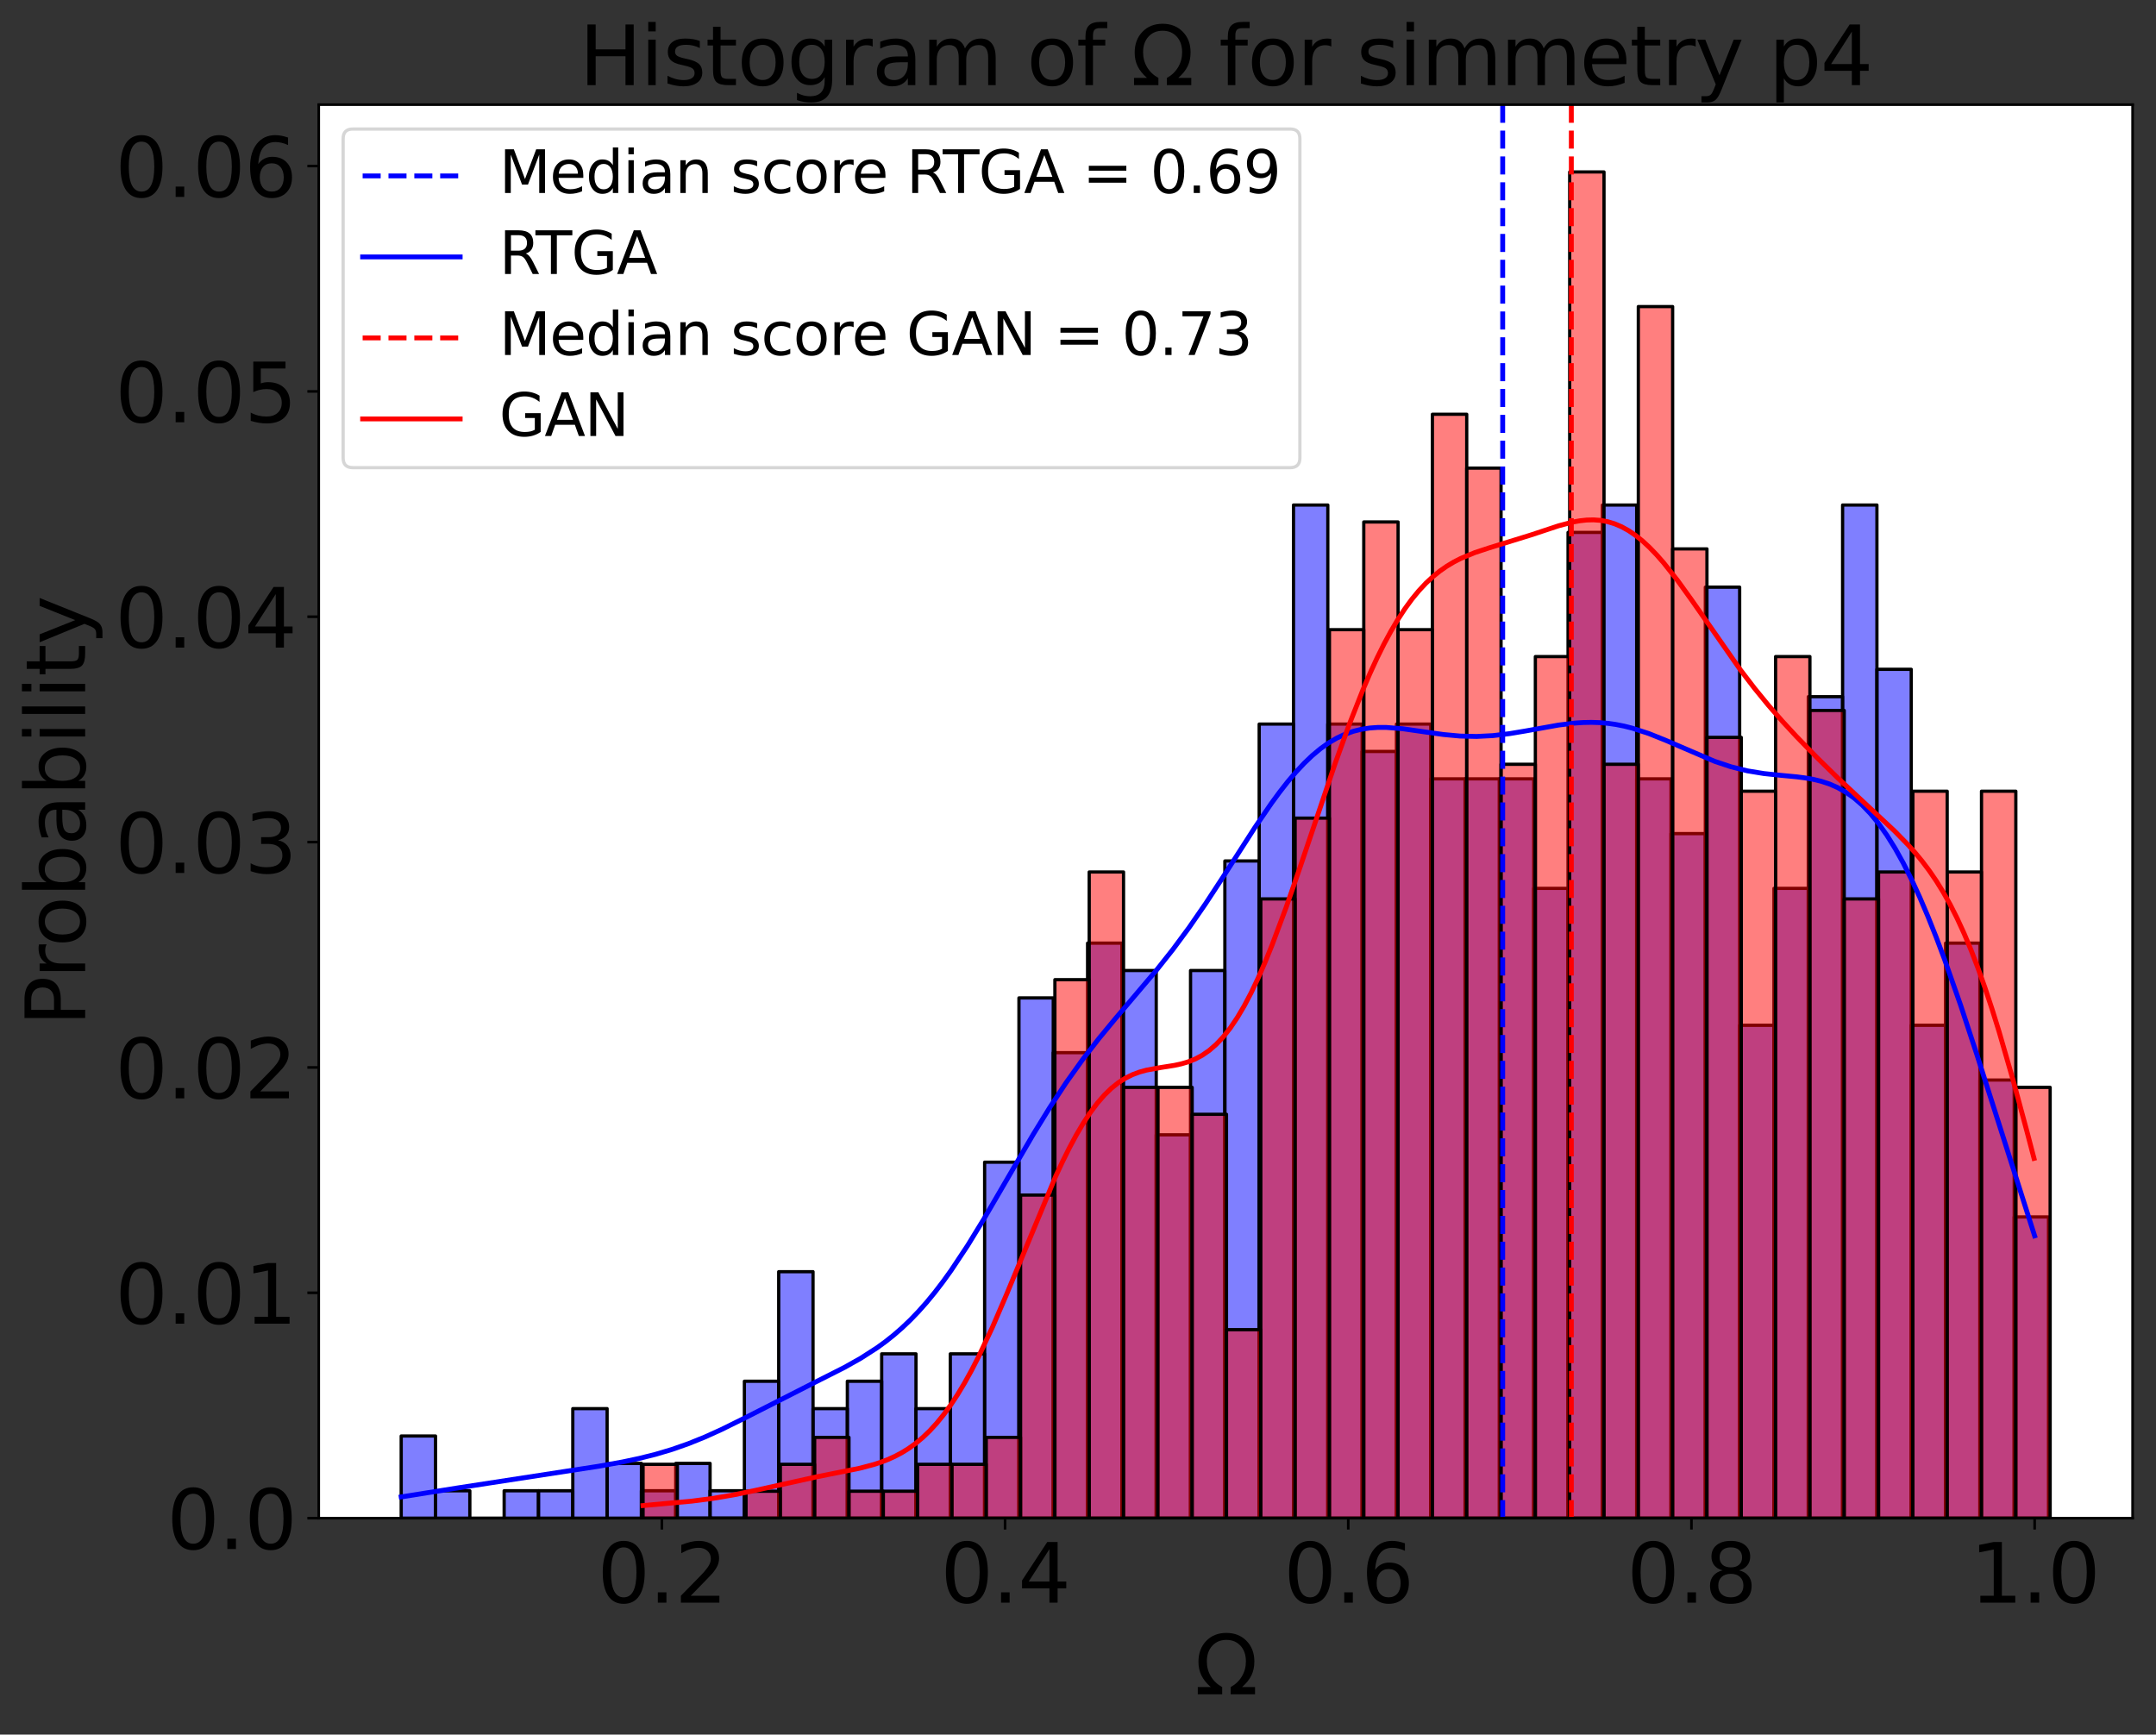 <?xml version="1.0" encoding="utf-8" standalone="no"?>
<!DOCTYPE svg PUBLIC "-//W3C//DTD SVG 1.1//EN"
  "http://www.w3.org/Graphics/SVG/1.1/DTD/svg11.dtd">
<svg height="533.667pt" version="1.1" viewBox="0 0 663.259 533.667" width="663.259pt" xmlns="http://www.w3.org/2000/svg" xmlns:xlink="http://www.w3.org/1999/xlink">
 <rect x="0" y="0" width="663.259" height="533.667" fill="#333333" stroke="none"/>
 <defs>
  <style type="text/css">*{stroke-linecap:butt;stroke-linejoin:round;}</style>
 </defs>
 <g id="figure_1">
  <g id="axes_1">
   <g id="patch_1">
    <path d="M 98.059 467.076 
L 656.059 467.076 
L 656.059 32.196 
L 98.059 32.196 
z
" style="fill:#ffffff;"/>
   </g>
   <g id="patch_2">
    <path clip-path="url(#peb2c6fac1b)" d="M 123.423 467.076 
L 133.981 467.076 
L 133.981 441.803 
L 123.423 441.803 
z
" style="fill:#0000ff;fill-opacity:0.5;stroke:#000000;stroke-linejoin:miter;"/>
   </g>
   <g id="patch_3">
    <path clip-path="url(#peb2c6fac1b)" d="M 133.981 467.076 
L 144.539 467.076 
L 144.539 458.652 
L 133.981 458.652 
z
" style="fill:#0000ff;fill-opacity:0.5;stroke:#000000;stroke-linejoin:miter;"/>
   </g>
   <g id="patch_4">
    <path clip-path="url(#peb2c6fac1b)" d="M 144.539 467.076 
L 155.096 467.076 
L 155.096 467.076 
L 144.539 467.076 
z
" style="fill:#0000ff;fill-opacity:0.5;stroke:#000000;stroke-linejoin:miter;"/>
   </g>
   <g id="patch_5">
    <path clip-path="url(#peb2c6fac1b)" d="M 155.096 467.076 
L 165.654 467.076 
L 165.654 458.652 
L 155.096 458.652 
z
" style="fill:#0000ff;fill-opacity:0.5;stroke:#000000;stroke-linejoin:miter;"/>
   </g>
   <g id="patch_6">
    <path clip-path="url(#peb2c6fac1b)" d="M 165.654 467.076 
L 176.212 467.076 
L 176.212 458.652 
L 165.654 458.652 
z
" style="fill:#0000ff;fill-opacity:0.5;stroke:#000000;stroke-linejoin:miter;"/>
   </g>
   <g id="patch_7">
    <path clip-path="url(#peb2c6fac1b)" d="M 176.212 467.076 
L 186.77 467.076 
L 186.77 433.379 
L 176.212 433.379 
z
" style="fill:#0000ff;fill-opacity:0.5;stroke:#000000;stroke-linejoin:miter;"/>
   </g>
   <g id="patch_8">
    <path clip-path="url(#peb2c6fac1b)" d="M 186.77 467.076 
L 197.327 467.076 
L 197.327 450.227 
L 186.77 450.227 
z
" style="fill:#0000ff;fill-opacity:0.5;stroke:#000000;stroke-linejoin:miter;"/>
   </g>
   <g id="patch_9">
    <path clip-path="url(#peb2c6fac1b)" d="M 197.327 467.076 
L 207.885 467.076 
L 207.885 458.652 
L 197.327 458.652 
z
" style="fill:#0000ff;fill-opacity:0.5;stroke:#000000;stroke-linejoin:miter;"/>
   </g>
   <g id="patch_10">
    <path clip-path="url(#peb2c6fac1b)" d="M 207.885 467.076 
L 218.443 467.076 
L 218.443 450.227 
L 207.885 450.227 
z
" style="fill:#0000ff;fill-opacity:0.5;stroke:#000000;stroke-linejoin:miter;"/>
   </g>
   <g id="patch_11">
    <path clip-path="url(#peb2c6fac1b)" d="M 218.443 467.076 
L 229.001 467.076 
L 229.001 458.652 
L 218.443 458.652 
z
" style="fill:#0000ff;fill-opacity:0.5;stroke:#000000;stroke-linejoin:miter;"/>
   </g>
   <g id="patch_12">
    <path clip-path="url(#peb2c6fac1b)" d="M 229.001 467.076 
L 239.558 467.076 
L 239.558 424.954 
L 229.001 424.954 
z
" style="fill:#0000ff;fill-opacity:0.5;stroke:#000000;stroke-linejoin:miter;"/>
   </g>
   <g id="patch_13">
    <path clip-path="url(#peb2c6fac1b)" d="M 239.558 467.076 
L 250.116 467.076 
L 250.116 391.257 
L 239.558 391.257 
z
" style="fill:#0000ff;fill-opacity:0.5;stroke:#000000;stroke-linejoin:miter;"/>
   </g>
   <g id="patch_14">
    <path clip-path="url(#peb2c6fac1b)" d="M 250.116 467.076 
L 260.674 467.076 
L 260.674 433.379 
L 250.116 433.379 
z
" style="fill:#0000ff;fill-opacity:0.5;stroke:#000000;stroke-linejoin:miter;"/>
   </g>
   <g id="patch_15">
    <path clip-path="url(#peb2c6fac1b)" d="M 260.674 467.076 
L 271.232 467.076 
L 271.232 424.954 
L 260.674 424.954 
z
" style="fill:#0000ff;fill-opacity:0.5;stroke:#000000;stroke-linejoin:miter;"/>
   </g>
   <g id="patch_16">
    <path clip-path="url(#peb2c6fac1b)" d="M 271.232 467.076 
L 281.789 467.076 
L 281.789 416.53 
L 271.232 416.53 
z
" style="fill:#0000ff;fill-opacity:0.5;stroke:#000000;stroke-linejoin:miter;"/>
   </g>
   <g id="patch_17">
    <path clip-path="url(#peb2c6fac1b)" d="M 281.789 467.076 
L 292.347 467.076 
L 292.347 433.379 
L 281.789 433.379 
z
" style="fill:#0000ff;fill-opacity:0.5;stroke:#000000;stroke-linejoin:miter;"/>
   </g>
   <g id="patch_18">
    <path clip-path="url(#peb2c6fac1b)" d="M 292.347 467.076 
L 302.905 467.076 
L 302.905 416.53 
L 292.347 416.53 
z
" style="fill:#0000ff;fill-opacity:0.5;stroke:#000000;stroke-linejoin:miter;"/>
   </g>
   <g id="patch_19">
    <path clip-path="url(#peb2c6fac1b)" d="M 302.905 467.076 
L 313.463 467.076 
L 313.463 357.56 
L 302.905 357.56 
z
" style="fill:#0000ff;fill-opacity:0.5;stroke:#000000;stroke-linejoin:miter;"/>
   </g>
   <g id="patch_20">
    <path clip-path="url(#peb2c6fac1b)" d="M 313.463 467.076 
L 324.02 467.076 
L 324.02 307.014 
L 313.463 307.014 
z
" style="fill:#0000ff;fill-opacity:0.5;stroke:#000000;stroke-linejoin:miter;"/>
   </g>
   <g id="patch_21">
    <path clip-path="url(#peb2c6fac1b)" d="M 324.02 467.076 
L 334.578 467.076 
L 334.578 323.862 
L 324.02 323.862 
z
" style="fill:#0000ff;fill-opacity:0.5;stroke:#000000;stroke-linejoin:miter;"/>
   </g>
   <g id="patch_22">
    <path clip-path="url(#peb2c6fac1b)" d="M 334.578 467.076 
L 345.136 467.076 
L 345.136 290.165 
L 334.578 290.165 
z
" style="fill:#0000ff;fill-opacity:0.5;stroke:#000000;stroke-linejoin:miter;"/>
   </g>
   <g id="patch_23">
    <path clip-path="url(#peb2c6fac1b)" d="M 345.136 467.076 
L 355.694 467.076 
L 355.694 298.589 
L 345.136 298.589 
z
" style="fill:#0000ff;fill-opacity:0.5;stroke:#000000;stroke-linejoin:miter;"/>
   </g>
   <g id="patch_24">
    <path clip-path="url(#peb2c6fac1b)" d="M 355.694 467.076 
L 366.251 467.076 
L 366.251 349.135 
L 355.694 349.135 
z
" style="fill:#0000ff;fill-opacity:0.5;stroke:#000000;stroke-linejoin:miter;"/>
   </g>
   <g id="patch_25">
    <path clip-path="url(#peb2c6fac1b)" d="M 366.251 467.076 
L 376.809 467.076 
L 376.809 298.589 
L 366.251 298.589 
z
" style="fill:#0000ff;fill-opacity:0.5;stroke:#000000;stroke-linejoin:miter;"/>
   </g>
   <g id="patch_26">
    <path clip-path="url(#peb2c6fac1b)" d="M 376.809 467.076 
L 387.367 467.076 
L 387.367 264.892 
L 376.809 264.892 
z
" style="fill:#0000ff;fill-opacity:0.5;stroke:#000000;stroke-linejoin:miter;"/>
   </g>
   <g id="patch_27">
    <path clip-path="url(#peb2c6fac1b)" d="M 387.367 467.076 
L 397.925 467.076 
L 397.925 222.77 
L 387.367 222.77 
z
" style="fill:#0000ff;fill-opacity:0.5;stroke:#000000;stroke-linejoin:miter;"/>
   </g>
   <g id="patch_28">
    <path clip-path="url(#peb2c6fac1b)" d="M 397.925 467.076 
L 408.483 467.076 
L 408.483 155.376 
L 397.925 155.376 
z
" style="fill:#0000ff;fill-opacity:0.5;stroke:#000000;stroke-linejoin:miter;"/>
   </g>
   <g id="patch_29">
    <path clip-path="url(#peb2c6fac1b)" d="M 408.483 467.076 
L 419.04 467.076 
L 419.04 222.77 
L 408.483 222.77 
z
" style="fill:#0000ff;fill-opacity:0.5;stroke:#000000;stroke-linejoin:miter;"/>
   </g>
   <g id="patch_30">
    <path clip-path="url(#peb2c6fac1b)" d="M 419.04 467.076 
L 429.598 467.076 
L 429.598 231.195 
L 419.04 231.195 
z
" style="fill:#0000ff;fill-opacity:0.5;stroke:#000000;stroke-linejoin:miter;"/>
   </g>
   <g id="patch_31">
    <path clip-path="url(#peb2c6fac1b)" d="M 429.598 467.076 
L 440.156 467.076 
L 440.156 222.77 
L 429.598 222.77 
z
" style="fill:#0000ff;fill-opacity:0.5;stroke:#000000;stroke-linejoin:miter;"/>
   </g>
   <g id="patch_32">
    <path clip-path="url(#peb2c6fac1b)" d="M 440.156 467.076 
L 450.714 467.076 
L 450.714 239.619 
L 440.156 239.619 
z
" style="fill:#0000ff;fill-opacity:0.5;stroke:#000000;stroke-linejoin:miter;"/>
   </g>
   <g id="patch_33">
    <path clip-path="url(#peb2c6fac1b)" d="M 450.714 467.076 
L 461.271 467.076 
L 461.271 239.619 
L 450.714 239.619 
z
" style="fill:#0000ff;fill-opacity:0.5;stroke:#000000;stroke-linejoin:miter;"/>
   </g>
   <g id="patch_34">
    <path clip-path="url(#peb2c6fac1b)" d="M 461.271 467.076 
L 471.829 467.076 
L 471.829 239.619 
L 461.271 239.619 
z
" style="fill:#0000ff;fill-opacity:0.5;stroke:#000000;stroke-linejoin:miter;"/>
   </g>
   <g id="patch_35">
    <path clip-path="url(#peb2c6fac1b)" d="M 471.829 467.076 
L 482.387 467.076 
L 482.387 273.316 
L 471.829 273.316 
z
" style="fill:#0000ff;fill-opacity:0.5;stroke:#000000;stroke-linejoin:miter;"/>
   </g>
   <g id="patch_36">
    <path clip-path="url(#peb2c6fac1b)" d="M 482.387 467.076 
L 492.945 467.076 
L 492.945 163.8 
L 482.387 163.8 
z
" style="fill:#0000ff;fill-opacity:0.5;stroke:#000000;stroke-linejoin:miter;"/>
   </g>
   <g id="patch_37">
    <path clip-path="url(#peb2c6fac1b)" d="M 492.945 467.076 
L 503.502 467.076 
L 503.502 155.376 
L 492.945 155.376 
z
" style="fill:#0000ff;fill-opacity:0.5;stroke:#000000;stroke-linejoin:miter;"/>
   </g>
   <g id="patch_38">
    <path clip-path="url(#peb2c6fac1b)" d="M 503.502 467.076 
L 514.06 467.076 
L 514.06 239.619 
L 503.502 239.619 
z
" style="fill:#0000ff;fill-opacity:0.5;stroke:#000000;stroke-linejoin:miter;"/>
   </g>
   <g id="patch_39">
    <path clip-path="url(#peb2c6fac1b)" d="M 514.06 467.076 
L 524.618 467.076 
L 524.618 256.468 
L 514.06 256.468 
z
" style="fill:#0000ff;fill-opacity:0.5;stroke:#000000;stroke-linejoin:miter;"/>
   </g>
   <g id="patch_40">
    <path clip-path="url(#peb2c6fac1b)" d="M 524.618 467.076 
L 535.176 467.076 
L 535.176 180.649 
L 524.618 180.649 
z
" style="fill:#0000ff;fill-opacity:0.5;stroke:#000000;stroke-linejoin:miter;"/>
   </g>
   <g id="patch_41">
    <path clip-path="url(#peb2c6fac1b)" d="M 535.176 467.076 
L 545.733 467.076 
L 545.733 315.438 
L 535.176 315.438 
z
" style="fill:#0000ff;fill-opacity:0.5;stroke:#000000;stroke-linejoin:miter;"/>
   </g>
   <g id="patch_42">
    <path clip-path="url(#peb2c6fac1b)" d="M 545.733 467.076 
L 556.291 467.076 
L 556.291 273.316 
L 545.733 273.316 
z
" style="fill:#0000ff;fill-opacity:0.5;stroke:#000000;stroke-linejoin:miter;"/>
   </g>
   <g id="patch_43">
    <path clip-path="url(#peb2c6fac1b)" d="M 556.291 467.076 
L 566.849 467.076 
L 566.849 214.346 
L 556.291 214.346 
z
" style="fill:#0000ff;fill-opacity:0.5;stroke:#000000;stroke-linejoin:miter;"/>
   </g>
   <g id="patch_44">
    <path clip-path="url(#peb2c6fac1b)" d="M 566.849 467.076 
L 577.407 467.076 
L 577.407 155.376 
L 566.849 155.376 
z
" style="fill:#0000ff;fill-opacity:0.5;stroke:#000000;stroke-linejoin:miter;"/>
   </g>
   <g id="patch_45">
    <path clip-path="url(#peb2c6fac1b)" d="M 577.407 467.076 
L 587.964 467.076 
L 587.964 205.922 
L 577.407 205.922 
z
" style="fill:#0000ff;fill-opacity:0.5;stroke:#000000;stroke-linejoin:miter;"/>
   </g>
   <g id="patch_46">
    <path clip-path="url(#peb2c6fac1b)" d="M 587.964 467.076 
L 598.522 467.076 
L 598.522 315.438 
L 587.964 315.438 
z
" style="fill:#0000ff;fill-opacity:0.5;stroke:#000000;stroke-linejoin:miter;"/>
   </g>
   <g id="patch_47">
    <path clip-path="url(#peb2c6fac1b)" d="M 598.522 467.076 
L 609.08 467.076 
L 609.08 290.165 
L 598.522 290.165 
z
" style="fill:#0000ff;fill-opacity:0.5;stroke:#000000;stroke-linejoin:miter;"/>
   </g>
   <g id="patch_48">
    <path clip-path="url(#peb2c6fac1b)" d="M 609.08 467.076 
L 619.638 467.076 
L 619.638 332.287 
L 609.08 332.287 
z
" style="fill:#0000ff;fill-opacity:0.5;stroke:#000000;stroke-linejoin:miter;"/>
   </g>
   <g id="patch_49">
    <path clip-path="url(#peb2c6fac1b)" d="M 619.638 467.076 
L 630.196 467.076 
L 630.196 374.408 
L 619.638 374.408 
z
" style="fill:#0000ff;fill-opacity:0.5;stroke:#000000;stroke-linejoin:miter;"/>
   </g>
   <g id="patch_50">
    <path clip-path="url(#peb2c6fac1b)" d="M 197.828 467.076 
L 208.385 467.076 
L 208.385 450.509 
L 197.828 450.509 
z
" style="fill:#ff0000;fill-opacity:0.5;stroke:#000000;stroke-linejoin:miter;"/>
   </g>
   <g id="patch_51">
    <path clip-path="url(#peb2c6fac1b)" d="M 208.385 467.076 
L 218.943 467.076 
L 218.943 467.076 
L 208.385 467.076 
z
" style="fill:#ff0000;fill-opacity:0.5;stroke:#000000;stroke-linejoin:miter;"/>
   </g>
   <g id="patch_52">
    <path clip-path="url(#peb2c6fac1b)" d="M 218.943 467.076 
L 229.501 467.076 
L 229.501 467.076 
L 218.943 467.076 
z
" style="fill:#ff0000;fill-opacity:0.5;stroke:#000000;stroke-linejoin:miter;"/>
   </g>
   <g id="patch_53">
    <path clip-path="url(#peb2c6fac1b)" d="M 229.501 467.076 
L 240.059 467.076 
L 240.059 458.793 
L 229.501 458.793 
z
" style="fill:#ff0000;fill-opacity:0.5;stroke:#000000;stroke-linejoin:miter;"/>
   </g>
   <g id="patch_54">
    <path clip-path="url(#peb2c6fac1b)" d="M 240.059 467.076 
L 250.616 467.076 
L 250.616 450.509 
L 240.059 450.509 
z
" style="fill:#ff0000;fill-opacity:0.5;stroke:#000000;stroke-linejoin:miter;"/>
   </g>
   <g id="patch_55">
    <path clip-path="url(#peb2c6fac1b)" d="M 250.616 467.076 
L 261.174 467.076 
L 261.174 442.226 
L 250.616 442.226 
z
" style="fill:#ff0000;fill-opacity:0.5;stroke:#000000;stroke-linejoin:miter;"/>
   </g>
   <g id="patch_56">
    <path clip-path="url(#peb2c6fac1b)" d="M 261.174 467.076 
L 271.732 467.076 
L 271.732 458.793 
L 261.174 458.793 
z
" style="fill:#ff0000;fill-opacity:0.5;stroke:#000000;stroke-linejoin:miter;"/>
   </g>
   <g id="patch_57">
    <path clip-path="url(#peb2c6fac1b)" d="M 271.732 467.076 
L 282.29 467.076 
L 282.29 458.793 
L 271.732 458.793 
z
" style="fill:#ff0000;fill-opacity:0.5;stroke:#000000;stroke-linejoin:miter;"/>
   </g>
   <g id="patch_58">
    <path clip-path="url(#peb2c6fac1b)" d="M 282.29 467.076 
L 292.847 467.076 
L 292.847 450.509 
L 282.29 450.509 
z
" style="fill:#ff0000;fill-opacity:0.5;stroke:#000000;stroke-linejoin:miter;"/>
   </g>
   <g id="patch_59">
    <path clip-path="url(#peb2c6fac1b)" d="M 292.847 467.076 
L 303.405 467.076 
L 303.405 450.509 
L 292.847 450.509 
z
" style="fill:#ff0000;fill-opacity:0.5;stroke:#000000;stroke-linejoin:miter;"/>
   </g>
   <g id="patch_60">
    <path clip-path="url(#peb2c6fac1b)" d="M 303.405 467.076 
L 313.963 467.076 
L 313.963 442.226 
L 303.405 442.226 
z
" style="fill:#ff0000;fill-opacity:0.5;stroke:#000000;stroke-linejoin:miter;"/>
   </g>
   <g id="patch_61">
    <path clip-path="url(#peb2c6fac1b)" d="M 313.963 467.076 
L 324.521 467.076 
L 324.521 367.675 
L 313.963 367.675 
z
" style="fill:#ff0000;fill-opacity:0.5;stroke:#000000;stroke-linejoin:miter;"/>
   </g>
   <g id="patch_62">
    <path clip-path="url(#peb2c6fac1b)" d="M 324.521 467.076 
L 335.078 467.076 
L 335.078 301.408 
L 324.521 301.408 
z
" style="fill:#ff0000;fill-opacity:0.5;stroke:#000000;stroke-linejoin:miter;"/>
   </g>
   <g id="patch_63">
    <path clip-path="url(#peb2c6fac1b)" d="M 335.078 467.076 
L 345.636 467.076 
L 345.636 268.274 
L 335.078 268.274 
z
" style="fill:#ff0000;fill-opacity:0.5;stroke:#000000;stroke-linejoin:miter;"/>
   </g>
   <g id="patch_64">
    <path clip-path="url(#peb2c6fac1b)" d="M 345.636 467.076 
L 356.194 467.076 
L 356.194 334.541 
L 345.636 334.541 
z
" style="fill:#ff0000;fill-opacity:0.5;stroke:#000000;stroke-linejoin:miter;"/>
   </g>
   <g id="patch_65">
    <path clip-path="url(#peb2c6fac1b)" d="M 356.194 467.076 
L 366.752 467.076 
L 366.752 334.541 
L 356.194 334.541 
z
" style="fill:#ff0000;fill-opacity:0.5;stroke:#000000;stroke-linejoin:miter;"/>
   </g>
   <g id="patch_66">
    <path clip-path="url(#peb2c6fac1b)" d="M 366.752 467.076 
L 377.309 467.076 
L 377.309 342.825 
L 366.752 342.825 
z
" style="fill:#ff0000;fill-opacity:0.5;stroke:#000000;stroke-linejoin:miter;"/>
   </g>
   <g id="patch_67">
    <path clip-path="url(#peb2c6fac1b)" d="M 377.309 467.076 
L 387.867 467.076 
L 387.867 409.092 
L 377.309 409.092 
z
" style="fill:#ff0000;fill-opacity:0.5;stroke:#000000;stroke-linejoin:miter;"/>
   </g>
   <g id="patch_68">
    <path clip-path="url(#peb2c6fac1b)" d="M 387.867 467.076 
L 398.425 467.076 
L 398.425 276.557 
L 387.867 276.557 
z
" style="fill:#ff0000;fill-opacity:0.5;stroke:#000000;stroke-linejoin:miter;"/>
   </g>
   <g id="patch_69">
    <path clip-path="url(#peb2c6fac1b)" d="M 398.425 467.076 
L 408.983 467.076 
L 408.983 251.707 
L 398.425 251.707 
z
" style="fill:#ff0000;fill-opacity:0.5;stroke:#000000;stroke-linejoin:miter;"/>
   </g>
   <g id="patch_70">
    <path clip-path="url(#peb2c6fac1b)" d="M 408.983 467.076 
L 419.541 467.076 
L 419.541 193.723 
L 408.983 193.723 
z
" style="fill:#ff0000;fill-opacity:0.5;stroke:#000000;stroke-linejoin:miter;"/>
   </g>
   <g id="patch_71">
    <path clip-path="url(#peb2c6fac1b)" d="M 419.541 467.076 
L 430.098 467.076 
L 430.098 160.589 
L 419.541 160.589 
z
" style="fill:#ff0000;fill-opacity:0.5;stroke:#000000;stroke-linejoin:miter;"/>
   </g>
   <g id="patch_72">
    <path clip-path="url(#peb2c6fac1b)" d="M 430.098 467.076 
L 440.656 467.076 
L 440.656 193.723 
L 430.098 193.723 
z
" style="fill:#ff0000;fill-opacity:0.5;stroke:#000000;stroke-linejoin:miter;"/>
   </g>
   <g id="patch_73">
    <path clip-path="url(#peb2c6fac1b)" d="M 440.656 467.076 
L 451.214 467.076 
L 451.214 127.456 
L 440.656 127.456 
z
" style="fill:#ff0000;fill-opacity:0.5;stroke:#000000;stroke-linejoin:miter;"/>
   </g>
   <g id="patch_74">
    <path clip-path="url(#peb2c6fac1b)" d="M 451.214 467.076 
L 461.772 467.076 
L 461.772 144.022 
L 451.214 144.022 
z
" style="fill:#ff0000;fill-opacity:0.5;stroke:#000000;stroke-linejoin:miter;"/>
   </g>
   <g id="patch_75">
    <path clip-path="url(#peb2c6fac1b)" d="M 461.772 467.076 
L 472.329 467.076 
L 472.329 235.14 
L 461.772 235.14 
z
" style="fill:#ff0000;fill-opacity:0.5;stroke:#000000;stroke-linejoin:miter;"/>
   </g>
   <g id="patch_76">
    <path clip-path="url(#peb2c6fac1b)" d="M 472.329 467.076 
L 482.887 467.076 
L 482.887 202.006 
L 472.329 202.006 
z
" style="fill:#ff0000;fill-opacity:0.5;stroke:#000000;stroke-linejoin:miter;"/>
   </g>
   <g id="patch_77">
    <path clip-path="url(#peb2c6fac1b)" d="M 482.887 467.076 
L 493.445 467.076 
L 493.445 52.905 
L 482.887 52.905 
z
" style="fill:#ff0000;fill-opacity:0.5;stroke:#000000;stroke-linejoin:miter;"/>
   </g>
   <g id="patch_78">
    <path clip-path="url(#peb2c6fac1b)" d="M 493.445 467.076 
L 504.003 467.076 
L 504.003 235.14 
L 493.445 235.14 
z
" style="fill:#ff0000;fill-opacity:0.5;stroke:#000000;stroke-linejoin:miter;"/>
   </g>
   <g id="patch_79">
    <path clip-path="url(#peb2c6fac1b)" d="M 504.003 467.076 
L 514.56 467.076 
L 514.56 94.322 
L 504.003 94.322 
z
" style="fill:#ff0000;fill-opacity:0.5;stroke:#000000;stroke-linejoin:miter;"/>
   </g>
   <g id="patch_80">
    <path clip-path="url(#peb2c6fac1b)" d="M 514.56 467.076 
L 525.118 467.076 
L 525.118 168.873 
L 514.56 168.873 
z
" style="fill:#ff0000;fill-opacity:0.5;stroke:#000000;stroke-linejoin:miter;"/>
   </g>
   <g id="patch_81">
    <path clip-path="url(#peb2c6fac1b)" d="M 525.118 467.076 
L 535.676 467.076 
L 535.676 226.857 
L 525.118 226.857 
z
" style="fill:#ff0000;fill-opacity:0.5;stroke:#000000;stroke-linejoin:miter;"/>
   </g>
   <g id="patch_82">
    <path clip-path="url(#peb2c6fac1b)" d="M 535.676 467.076 
L 546.234 467.076 
L 546.234 243.424 
L 535.676 243.424 
z
" style="fill:#ff0000;fill-opacity:0.5;stroke:#000000;stroke-linejoin:miter;"/>
   </g>
   <g id="patch_83">
    <path clip-path="url(#peb2c6fac1b)" d="M 546.234 467.076 
L 556.791 467.076 
L 556.791 202.006 
L 546.234 202.006 
z
" style="fill:#ff0000;fill-opacity:0.5;stroke:#000000;stroke-linejoin:miter;"/>
   </g>
   <g id="patch_84">
    <path clip-path="url(#peb2c6fac1b)" d="M 556.791 467.076 
L 567.349 467.076 
L 567.349 218.573 
L 556.791 218.573 
z
" style="fill:#ff0000;fill-opacity:0.5;stroke:#000000;stroke-linejoin:miter;"/>
   </g>
   <g id="patch_85">
    <path clip-path="url(#peb2c6fac1b)" d="M 567.349 467.076 
L 577.907 467.076 
L 577.907 276.557 
L 567.349 276.557 
z
" style="fill:#ff0000;fill-opacity:0.5;stroke:#000000;stroke-linejoin:miter;"/>
   </g>
   <g id="patch_86">
    <path clip-path="url(#peb2c6fac1b)" d="M 577.907 467.076 
L 588.465 467.076 
L 588.465 268.274 
L 577.907 268.274 
z
" style="fill:#ff0000;fill-opacity:0.5;stroke:#000000;stroke-linejoin:miter;"/>
   </g>
   <g id="patch_87">
    <path clip-path="url(#peb2c6fac1b)" d="M 588.465 467.076 
L 599.022 467.076 
L 599.022 243.424 
L 588.465 243.424 
z
" style="fill:#ff0000;fill-opacity:0.5;stroke:#000000;stroke-linejoin:miter;"/>
   </g>
   <g id="patch_88">
    <path clip-path="url(#peb2c6fac1b)" d="M 599.022 467.076 
L 609.58 467.076 
L 609.58 268.274 
L 599.022 268.274 
z
" style="fill:#ff0000;fill-opacity:0.5;stroke:#000000;stroke-linejoin:miter;"/>
   </g>
   <g id="patch_89">
    <path clip-path="url(#peb2c6fac1b)" d="M 609.58 467.076 
L 620.138 467.076 
L 620.138 243.424 
L 609.58 243.424 
z
" style="fill:#ff0000;fill-opacity:0.5;stroke:#000000;stroke-linejoin:miter;"/>
   </g>
   <g id="patch_90">
    <path clip-path="url(#peb2c6fac1b)" d="M 620.138 467.076 
L 630.696 467.076 
L 630.696 334.541 
L 620.138 334.541 
z
" style="fill:#ff0000;fill-opacity:0.5;stroke:#000000;stroke-linejoin:miter;"/>
   </g>
   <g id="matplotlib.axis_1">
    <g id="xtick_1">
     <g id="line2d_1">
      <defs>
       <path d="M 0 0 
L 0 3.5 
" id="m4fd92ae360" style="stroke:#000000;stroke-width:0.8;"/>
      </defs>
      <g>
       <use style="stroke:#000000;stroke-width:0.8;" x="203.614" xlink:href="#m4fd92ae360" y="467.076"/>
      </g>
     </g>
     <g id="text_1">
      <!-- 0.2 -->
      <g transform="translate(183.735 493.072)scale(0.25 -0.25)">
       <defs>
        <path d="M 2034 4250 
Q 1547 4250 1301 3770 
Q 1056 3291 1056 2328 
Q 1056 1369 1301 889 
Q 1547 409 2034 409 
Q 2525 409 2770 889 
Q 3016 1369 3016 2328 
Q 3016 3291 2770 3770 
Q 2525 4250 2034 4250 
z
M 2034 4750 
Q 2819 4750 3233 4129 
Q 3647 3509 3647 2328 
Q 3647 1150 3233 529 
Q 2819 -91 2034 -91 
Q 1250 -91 836 529 
Q 422 1150 422 2328 
Q 422 3509 836 4129 
Q 1250 4750 2034 4750 
z
" id="DejaVuSans-30" transform="scale(0.016)"/>
        <path d="M 684 794 
L 1344 794 
L 1344 0 
L 684 0 
L 684 794 
z
" id="DejaVuSans-2e" transform="scale(0.016)"/>
        <path d="M 1228 531 
L 3431 531 
L 3431 0 
L 469 0 
L 469 531 
Q 828 903 1448 1529 
Q 2069 2156 2228 2338 
Q 2531 2678 2651 2914 
Q 2772 3150 2772 3378 
Q 2772 3750 2511 3984 
Q 2250 4219 1831 4219 
Q 1534 4219 1204 4116 
Q 875 4013 500 3803 
L 500 4441 
Q 881 4594 1212 4672 
Q 1544 4750 1819 4750 
Q 2544 4750 2975 4387 
Q 3406 4025 3406 3419 
Q 3406 3131 3298 2873 
Q 3191 2616 2906 2266 
Q 2828 2175 2409 1742 
Q 1991 1309 1228 531 
z
" id="DejaVuSans-32" transform="scale(0.016)"/>
       </defs>
       <use xlink:href="#DejaVuSans-30"/>
       <use x="63.623" xlink:href="#DejaVuSans-2e"/>
       <use x="95.41" xlink:href="#DejaVuSans-32"/>
      </g>
     </g>
    </g>
    <g id="xtick_2">
     <g id="line2d_2">
      <g>
       <use style="stroke:#000000;stroke-width:0.8;" x="309.192" xlink:href="#m4fd92ae360" y="467.076"/>
      </g>
     </g>
     <g id="text_2">
      <!-- 0.4 -->
      <g transform="translate(289.313 493.072)scale(0.25 -0.25)">
       <defs>
        <path d="M 2419 4116 
L 825 1625 
L 2419 1625 
L 2419 4116 
z
M 2253 4666 
L 3047 4666 
L 3047 1625 
L 3713 1625 
L 3713 1100 
L 3047 1100 
L 3047 0 
L 2419 0 
L 2419 1100 
L 313 1100 
L 313 1709 
L 2253 4666 
z
" id="DejaVuSans-34" transform="scale(0.016)"/>
       </defs>
       <use xlink:href="#DejaVuSans-30"/>
       <use x="63.623" xlink:href="#DejaVuSans-2e"/>
       <use x="95.41" xlink:href="#DejaVuSans-34"/>
      </g>
     </g>
    </g>
    <g id="xtick_3">
     <g id="line2d_3">
      <g>
       <use style="stroke:#000000;stroke-width:0.8;" x="414.769" xlink:href="#m4fd92ae360" y="467.076"/>
      </g>
     </g>
     <g id="text_3">
      <!-- 0.6 -->
      <g transform="translate(394.89 493.072)scale(0.25 -0.25)">
       <defs>
        <path d="M 2113 2584 
Q 1688 2584 1439 2293 
Q 1191 2003 1191 1497 
Q 1191 994 1439 701 
Q 1688 409 2113 409 
Q 2538 409 2786 701 
Q 3034 994 3034 1497 
Q 3034 2003 2786 2293 
Q 2538 2584 2113 2584 
z
M 3366 4563 
L 3366 3988 
Q 3128 4100 2886 4159 
Q 2644 4219 2406 4219 
Q 1781 4219 1451 3797 
Q 1122 3375 1075 2522 
Q 1259 2794 1537 2939 
Q 1816 3084 2150 3084 
Q 2853 3084 3261 2657 
Q 3669 2231 3669 1497 
Q 3669 778 3244 343 
Q 2819 -91 2113 -91 
Q 1303 -91 875 529 
Q 447 1150 447 2328 
Q 447 3434 972 4092 
Q 1497 4750 2381 4750 
Q 2619 4750 2861 4703 
Q 3103 4656 3366 4563 
z
" id="DejaVuSans-36" transform="scale(0.016)"/>
       </defs>
       <use xlink:href="#DejaVuSans-30"/>
       <use x="63.623" xlink:href="#DejaVuSans-2e"/>
       <use x="95.41" xlink:href="#DejaVuSans-36"/>
      </g>
     </g>
    </g>
    <g id="xtick_4">
     <g id="line2d_4">
      <g>
       <use style="stroke:#000000;stroke-width:0.8;" x="520.347" xlink:href="#m4fd92ae360" y="467.076"/>
      </g>
     </g>
     <g id="text_4">
      <!-- 0.8 -->
      <g transform="translate(500.468 493.072)scale(0.25 -0.25)">
       <defs>
        <path d="M 2034 2216 
Q 1584 2216 1326 1975 
Q 1069 1734 1069 1313 
Q 1069 891 1326 650 
Q 1584 409 2034 409 
Q 2484 409 2743 651 
Q 3003 894 3003 1313 
Q 3003 1734 2745 1975 
Q 2488 2216 2034 2216 
z
M 1403 2484 
Q 997 2584 770 2862 
Q 544 3141 544 3541 
Q 544 4100 942 4425 
Q 1341 4750 2034 4750 
Q 2731 4750 3128 4425 
Q 3525 4100 3525 3541 
Q 3525 3141 3298 2862 
Q 3072 2584 2669 2484 
Q 3125 2378 3379 2068 
Q 3634 1759 3634 1313 
Q 3634 634 3220 271 
Q 2806 -91 2034 -91 
Q 1263 -91 848 271 
Q 434 634 434 1313 
Q 434 1759 690 2068 
Q 947 2378 1403 2484 
z
M 1172 3481 
Q 1172 3119 1398 2916 
Q 1625 2713 2034 2713 
Q 2441 2713 2670 2916 
Q 2900 3119 2900 3481 
Q 2900 3844 2670 4047 
Q 2441 4250 2034 4250 
Q 1625 4250 1398 4047 
Q 1172 3844 1172 3481 
z
" id="DejaVuSans-38" transform="scale(0.016)"/>
       </defs>
       <use xlink:href="#DejaVuSans-30"/>
       <use x="63.623" xlink:href="#DejaVuSans-2e"/>
       <use x="95.41" xlink:href="#DejaVuSans-38"/>
      </g>
     </g>
    </g>
    <g id="xtick_5">
     <g id="line2d_5">
      <g>
       <use style="stroke:#000000;stroke-width:0.8;" x="625.924" xlink:href="#m4fd92ae360" y="467.076"/>
      </g>
     </g>
     <g id="text_5">
      <!-- 1.0 -->
      <g transform="translate(606.046 493.072)scale(0.25 -0.25)">
       <defs>
        <path d="M 794 531 
L 1825 531 
L 1825 4091 
L 703 3866 
L 703 4441 
L 1819 4666 
L 2450 4666 
L 2450 531 
L 3481 531 
L 3481 0 
L 794 0 
L 794 531 
z
" id="DejaVuSans-31" transform="scale(0.016)"/>
       </defs>
       <use xlink:href="#DejaVuSans-31"/>
       <use x="63.623" xlink:href="#DejaVuSans-2e"/>
       <use x="95.41" xlink:href="#DejaVuSans-30"/>
      </g>
     </g>
    </g>
    <g id="text_6">
     <!-- Ω -->
     <g transform="translate(367.507 521.268)scale(0.25 -0.25)">
      <defs>
       <path d="M 4647 556 
L 4647 0 
L 2772 0 
L 2772 556 
Q 3325 859 3634 1378 
Q 3944 1897 3944 2528 
Q 3944 3278 3531 3731 
Q 3119 4184 2444 4184 
Q 1769 4184 1355 3729 
Q 941 3275 941 2528 
Q 941 1897 1250 1378 
Q 1563 859 2119 556 
L 2119 0 
L 244 0 
L 244 556 
L 1241 556 
Q 747 991 519 1456 
Q 294 1922 294 2497 
Q 294 3491 894 4106 
Q 1491 4722 2444 4722 
Q 3391 4722 3994 4106 
Q 4594 3494 4594 2528 
Q 4594 1922 4372 1459 
Q 4150 997 3647 556 
L 4647 556 
z
" id="DejaVuSans-3a9" transform="scale(0.016)"/>
      </defs>
      <use xlink:href="#DejaVuSans-3a9"/>
     </g>
    </g>
   </g>
   <g id="matplotlib.axis_2">
    <g id="ytick_1">
     <g id="line2d_6">
      <defs>
       <path d="M 0 0 
L -3.5 0 
" id="m071d0b9989" style="stroke:#000000;stroke-width:0.8;"/>
      </defs>
      <g>
       <use style="stroke:#000000;stroke-width:0.8;" x="98.059" xlink:href="#m071d0b9989" y="467.076"/>
      </g>
     </g>
     <g id="text_7">
      <!-- 0.0 -->
      <g transform="translate(51.302 476.574)scale(0.25 -0.25)">
       <use xlink:href="#DejaVuSans-30"/>
       <use x="63.623" xlink:href="#DejaVuSans-2e"/>
       <use x="95.41" xlink:href="#DejaVuSans-30"/>
      </g>
     </g>
    </g>
    <g id="ytick_2">
     <g id="line2d_7">
      <g>
       <use style="stroke:#000000;stroke-width:0.8;" x="98.059" xlink:href="#m071d0b9989" y="397.744"/>
      </g>
     </g>
     <g id="text_8">
      <!-- 0.01 -->
      <g transform="translate(35.395 407.242)scale(0.25 -0.25)">
       <use xlink:href="#DejaVuSans-30"/>
       <use x="63.623" xlink:href="#DejaVuSans-2e"/>
       <use x="95.41" xlink:href="#DejaVuSans-30"/>
       <use x="159.033" xlink:href="#DejaVuSans-31"/>
      </g>
     </g>
    </g>
    <g id="ytick_3">
     <g id="line2d_8">
      <g>
       <use style="stroke:#000000;stroke-width:0.8;" x="98.059" xlink:href="#m071d0b9989" y="328.411"/>
      </g>
     </g>
     <g id="text_9">
      <!-- 0.02 -->
      <g transform="translate(35.395 337.91)scale(0.25 -0.25)">
       <use xlink:href="#DejaVuSans-30"/>
       <use x="63.623" xlink:href="#DejaVuSans-2e"/>
       <use x="95.41" xlink:href="#DejaVuSans-30"/>
       <use x="159.033" xlink:href="#DejaVuSans-32"/>
      </g>
     </g>
    </g>
    <g id="ytick_4">
     <g id="line2d_9">
      <g>
       <use style="stroke:#000000;stroke-width:0.8;" x="98.059" xlink:href="#m071d0b9989" y="259.079"/>
      </g>
     </g>
     <g id="text_10">
      <!-- 0.03 -->
      <g transform="translate(35.395 268.577)scale(0.25 -0.25)">
       <defs>
        <path d="M 2597 2516 
Q 3050 2419 3304 2112 
Q 3559 1806 3559 1356 
Q 3559 666 3084 287 
Q 2609 -91 1734 -91 
Q 1441 -91 1130 -33 
Q 819 25 488 141 
L 488 750 
Q 750 597 1062 519 
Q 1375 441 1716 441 
Q 2309 441 2620 675 
Q 2931 909 2931 1356 
Q 2931 1769 2642 2001 
Q 2353 2234 1838 2234 
L 1294 2234 
L 1294 2753 
L 1863 2753 
Q 2328 2753 2575 2939 
Q 2822 3125 2822 3475 
Q 2822 3834 2567 4026 
Q 2313 4219 1838 4219 
Q 1578 4219 1281 4162 
Q 984 4106 628 3988 
L 628 4550 
Q 988 4650 1302 4700 
Q 1616 4750 1894 4750 
Q 2613 4750 3031 4423 
Q 3450 4097 3450 3541 
Q 3450 3153 3228 2886 
Q 3006 2619 2597 2516 
z
" id="DejaVuSans-33" transform="scale(0.016)"/>
       </defs>
       <use xlink:href="#DejaVuSans-30"/>
       <use x="63.623" xlink:href="#DejaVuSans-2e"/>
       <use x="95.41" xlink:href="#DejaVuSans-30"/>
       <use x="159.033" xlink:href="#DejaVuSans-33"/>
      </g>
     </g>
    </g>
    <g id="ytick_5">
     <g id="line2d_10">
      <g>
       <use style="stroke:#000000;stroke-width:0.8;" x="98.059" xlink:href="#m071d0b9989" y="189.747"/>
      </g>
     </g>
     <g id="text_11">
      <!-- 0.04 -->
      <g transform="translate(35.395 199.245)scale(0.25 -0.25)">
       <use xlink:href="#DejaVuSans-30"/>
       <use x="63.623" xlink:href="#DejaVuSans-2e"/>
       <use x="95.41" xlink:href="#DejaVuSans-30"/>
       <use x="159.033" xlink:href="#DejaVuSans-34"/>
      </g>
     </g>
    </g>
    <g id="ytick_6">
     <g id="line2d_11">
      <g>
       <use style="stroke:#000000;stroke-width:0.8;" x="98.059" xlink:href="#m071d0b9989" y="120.415"/>
      </g>
     </g>
     <g id="text_12">
      <!-- 0.05 -->
      <g transform="translate(35.395 129.913)scale(0.25 -0.25)">
       <defs>
        <path d="M 691 4666 
L 3169 4666 
L 3169 4134 
L 1269 4134 
L 1269 2991 
Q 1406 3038 1543 3061 
Q 1681 3084 1819 3084 
Q 2600 3084 3056 2656 
Q 3513 2228 3513 1497 
Q 3513 744 3044 326 
Q 2575 -91 1722 -91 
Q 1428 -91 1123 -41 
Q 819 9 494 109 
L 494 744 
Q 775 591 1075 516 
Q 1375 441 1709 441 
Q 2250 441 2565 725 
Q 2881 1009 2881 1497 
Q 2881 1984 2565 2268 
Q 2250 2553 1709 2553 
Q 1456 2553 1204 2497 
Q 953 2441 691 2322 
L 691 4666 
z
" id="DejaVuSans-35" transform="scale(0.016)"/>
       </defs>
       <use xlink:href="#DejaVuSans-30"/>
       <use x="63.623" xlink:href="#DejaVuSans-2e"/>
       <use x="95.41" xlink:href="#DejaVuSans-30"/>
       <use x="159.033" xlink:href="#DejaVuSans-35"/>
      </g>
     </g>
    </g>
    <g id="ytick_7">
     <g id="line2d_12">
      <g>
       <use style="stroke:#000000;stroke-width:0.8;" x="98.059" xlink:href="#m071d0b9989" y="51.082"/>
      </g>
     </g>
     <g id="text_13">
      <!-- 0.06 -->
      <g transform="translate(35.395 60.58)scale(0.25 -0.25)">
       <use xlink:href="#DejaVuSans-30"/>
       <use x="63.623" xlink:href="#DejaVuSans-2e"/>
       <use x="95.41" xlink:href="#DejaVuSans-30"/>
       <use x="159.033" xlink:href="#DejaVuSans-36"/>
      </g>
     </g>
    </g>
    <g id="text_14">
     <!-- Probability -->
     <g transform="translate(26.196 315.708)rotate(-90)scale(0.25 -0.25)">
      <defs>
       <path d="M 1259 4147 
L 1259 2394 
L 2053 2394 
Q 2494 2394 2734 2622 
Q 2975 2850 2975 3272 
Q 2975 3691 2734 3919 
Q 2494 4147 2053 4147 
L 1259 4147 
z
M 628 4666 
L 2053 4666 
Q 2838 4666 3239 4311 
Q 3641 3956 3641 3272 
Q 3641 2581 3239 2228 
Q 2838 1875 2053 1875 
L 1259 1875 
L 1259 0 
L 628 0 
L 628 4666 
z
" id="DejaVuSans-50" transform="scale(0.016)"/>
       <path d="M 2631 2963 
Q 2534 3019 2420 3045 
Q 2306 3072 2169 3072 
Q 1681 3072 1420 2755 
Q 1159 2438 1159 1844 
L 1159 0 
L 581 0 
L 581 3500 
L 1159 3500 
L 1159 2956 
Q 1341 3275 1631 3429 
Q 1922 3584 2338 3584 
Q 2397 3584 2469 3576 
Q 2541 3569 2628 3553 
L 2631 2963 
z
" id="DejaVuSans-72" transform="scale(0.016)"/>
       <path d="M 1959 3097 
Q 1497 3097 1228 2736 
Q 959 2375 959 1747 
Q 959 1119 1226 758 
Q 1494 397 1959 397 
Q 2419 397 2687 759 
Q 2956 1122 2956 1747 
Q 2956 2369 2687 2733 
Q 2419 3097 1959 3097 
z
M 1959 3584 
Q 2709 3584 3137 3096 
Q 3566 2609 3566 1747 
Q 3566 888 3137 398 
Q 2709 -91 1959 -91 
Q 1206 -91 779 398 
Q 353 888 353 1747 
Q 353 2609 779 3096 
Q 1206 3584 1959 3584 
z
" id="DejaVuSans-6f" transform="scale(0.016)"/>
       <path d="M 3116 1747 
Q 3116 2381 2855 2742 
Q 2594 3103 2138 3103 
Q 1681 3103 1420 2742 
Q 1159 2381 1159 1747 
Q 1159 1113 1420 752 
Q 1681 391 2138 391 
Q 2594 391 2855 752 
Q 3116 1113 3116 1747 
z
M 1159 2969 
Q 1341 3281 1617 3432 
Q 1894 3584 2278 3584 
Q 2916 3584 3314 3078 
Q 3713 2572 3713 1747 
Q 3713 922 3314 415 
Q 2916 -91 2278 -91 
Q 1894 -91 1617 61 
Q 1341 213 1159 525 
L 1159 0 
L 581 0 
L 581 4863 
L 1159 4863 
L 1159 2969 
z
" id="DejaVuSans-62" transform="scale(0.016)"/>
       <path d="M 2194 1759 
Q 1497 1759 1228 1600 
Q 959 1441 959 1056 
Q 959 750 1161 570 
Q 1363 391 1709 391 
Q 2188 391 2477 730 
Q 2766 1069 2766 1631 
L 2766 1759 
L 2194 1759 
z
M 3341 1997 
L 3341 0 
L 2766 0 
L 2766 531 
Q 2569 213 2275 61 
Q 1981 -91 1556 -91 
Q 1019 -91 701 211 
Q 384 513 384 1019 
Q 384 1609 779 1909 
Q 1175 2209 1959 2209 
L 2766 2209 
L 2766 2266 
Q 2766 2663 2505 2880 
Q 2244 3097 1772 3097 
Q 1472 3097 1187 3025 
Q 903 2953 641 2809 
L 641 3341 
Q 956 3463 1253 3523 
Q 1550 3584 1831 3584 
Q 2591 3584 2966 3190 
Q 3341 2797 3341 1997 
z
" id="DejaVuSans-61" transform="scale(0.016)"/>
       <path d="M 603 3500 
L 1178 3500 
L 1178 0 
L 603 0 
L 603 3500 
z
M 603 4863 
L 1178 4863 
L 1178 4134 
L 603 4134 
L 603 4863 
z
" id="DejaVuSans-69" transform="scale(0.016)"/>
       <path d="M 603 4863 
L 1178 4863 
L 1178 0 
L 603 0 
L 603 4863 
z
" id="DejaVuSans-6c" transform="scale(0.016)"/>
       <path d="M 1172 4494 
L 1172 3500 
L 2356 3500 
L 2356 3053 
L 1172 3053 
L 1172 1153 
Q 1172 725 1289 603 
Q 1406 481 1766 481 
L 2356 481 
L 2356 0 
L 1766 0 
Q 1100 0 847 248 
Q 594 497 594 1153 
L 594 3053 
L 172 3053 
L 172 3500 
L 594 3500 
L 594 4494 
L 1172 4494 
z
" id="DejaVuSans-74" transform="scale(0.016)"/>
       <path d="M 2059 -325 
Q 1816 -950 1584 -1140 
Q 1353 -1331 966 -1331 
L 506 -1331 
L 506 -850 
L 844 -850 
Q 1081 -850 1212 -737 
Q 1344 -625 1503 -206 
L 1606 56 
L 191 3500 
L 800 3500 
L 1894 763 
L 2988 3500 
L 3597 3500 
L 2059 -325 
z
" id="DejaVuSans-79" transform="scale(0.016)"/>
      </defs>
      <use xlink:href="#DejaVuSans-50"/>
      <use x="58.553" xlink:href="#DejaVuSans-72"/>
      <use x="97.416" xlink:href="#DejaVuSans-6f"/>
      <use x="158.598" xlink:href="#DejaVuSans-62"/>
      <use x="222.074" xlink:href="#DejaVuSans-61"/>
      <use x="283.354" xlink:href="#DejaVuSans-62"/>
      <use x="346.83" xlink:href="#DejaVuSans-69"/>
      <use x="374.613" xlink:href="#DejaVuSans-6c"/>
      <use x="402.396" xlink:href="#DejaVuSans-69"/>
      <use x="430.18" xlink:href="#DejaVuSans-74"/>
      <use x="469.389" xlink:href="#DejaVuSans-79"/>
     </g>
    </g>
   </g>
   <g id="line2d_13">
    <path clip-path="url(#peb2c6fac1b)" d="M 462.279 467.076 
L 462.279 32.196 
" style="fill:none;stroke:#0000ff;stroke-dasharray:5.55,2.4;stroke-dashoffset:0;stroke-width:1.5;"/>
   </g>
   <g id="line2d_14">
    <path clip-path="url(#peb2c6fac1b)" d="M 123.423 460.54 
L 141.099 457.73 
L 184.026 451.126 
L 191.602 449.764 
L 196.652 448.694 
L 201.702 447.429 
L 206.752 445.925 
L 211.803 444.152 
L 216.853 442.11 
L 221.903 439.827 
L 229.479 436.082 
L 249.68 425.805 
L 259.78 420.698 
L 264.83 417.858 
L 269.881 414.607 
L 272.406 412.77 
L 274.931 410.763 
L 277.456 408.567 
L 279.981 406.167 
L 282.506 403.549 
L 285.032 400.707 
L 287.557 397.637 
L 290.082 394.342 
L 292.607 390.832 
L 297.657 383.223 
L 302.707 374.984 
L 310.283 361.976 
L 317.858 349.006 
L 322.909 340.792 
L 327.959 333.117 
L 333.009 326.04 
L 338.059 319.516 
L 343.11 313.405 
L 355.735 298.528 
L 360.786 292.158 
L 365.836 285.325 
L 370.886 278.009 
L 375.936 270.303 
L 386.037 254.598 
L 391.087 247.199 
L 393.612 243.753 
L 396.137 240.524 
L 398.662 237.545 
L 401.188 234.841 
L 403.713 232.431 
L 406.238 230.328 
L 408.763 228.537 
L 411.288 227.056 
L 413.813 225.878 
L 416.338 224.986 
L 418.864 224.359 
L 421.389 223.973 
L 423.914 223.797 
L 426.439 223.799 
L 431.489 224.2 
L 439.065 225.29 
L 444.115 225.99 
L 449.165 226.455 
L 454.215 226.577 
L 459.266 226.321 
L 464.316 225.723 
L 469.366 224.881 
L 479.467 223.073 
L 484.517 222.455 
L 487.042 222.29 
L 489.567 222.241 
L 492.092 222.322 
L 494.618 222.541 
L 497.143 222.902 
L 499.668 223.404 
L 502.193 224.042 
L 507.243 225.687 
L 512.293 227.711 
L 527.444 234.214 
L 532.495 235.904 
L 537.545 237.157 
L 542.595 237.986 
L 547.645 238.519 
L 552.696 238.999 
L 555.221 239.321 
L 557.746 239.762 
L 560.271 240.372 
L 562.796 241.202 
L 565.321 242.304 
L 567.846 243.726 
L 570.372 245.511 
L 572.897 247.7 
L 575.422 250.324 
L 577.947 253.408 
L 580.472 256.97 
L 582.997 261.018 
L 585.522 265.553 
L 588.047 270.567 
L 590.573 276.045 
L 593.098 281.964 
L 595.623 288.295 
L 598.148 295.003 
L 603.198 309.385 
L 608.249 324.747 
L 625.924 380.219 
L 625.924 380.219 
" style="fill:none;stroke:#0000ff;stroke-linecap:square;stroke-width:1.5;"/>
   </g>
   <g id="line2d_15">
    <path clip-path="url(#peb2c6fac1b)" d="M 483.395 467.076 
L 483.395 32.354 
" style="fill:none;stroke:#ff0000;stroke-dasharray:5.55,2.4;stroke-dashoffset:0;stroke-width:1.5;"/>
   </g>
   <g id="line2d_16">
    <path clip-path="url(#peb2c6fac1b)" d="M 197.828 463.204 
L 212.88 461.83 
L 219.33 460.994 
L 225.781 459.898 
L 232.232 458.562 
L 251.585 454.287 
L 264.486 451.717 
L 268.787 450.581 
L 270.937 449.879 
L 273.087 449.058 
L 275.238 448.092 
L 277.388 446.957 
L 279.538 445.627 
L 281.688 444.077 
L 283.839 442.284 
L 285.989 440.227 
L 288.139 437.886 
L 290.29 435.248 
L 292.44 432.301 
L 294.59 429.039 
L 296.74 425.464 
L 298.891 421.581 
L 301.041 417.404 
L 305.342 408.254 
L 309.642 398.258 
L 324.694 362.051 
L 326.844 357.441 
L 328.995 353.121 
L 331.145 349.128 
L 333.295 345.493 
L 335.445 342.237 
L 337.596 339.372 
L 339.746 336.899 
L 341.896 334.813 
L 344.047 333.095 
L 346.197 331.718 
L 348.347 330.648 
L 350.497 329.84 
L 352.648 329.244 
L 356.948 328.453 
L 361.249 327.774 
L 363.399 327.311 
L 365.549 326.679 
L 367.7 325.816 
L 369.85 324.665 
L 372 323.177 
L 374.151 321.308 
L 376.301 319.025 
L 378.451 316.303 
L 380.601 313.128 
L 382.752 309.496 
L 384.902 305.415 
L 387.052 300.901 
L 389.203 295.982 
L 391.353 290.692 
L 395.653 279.182 
L 399.954 266.784 
L 410.705 234.965 
L 415.006 223.064 
L 419.306 212.162 
L 421.457 207.162 
L 423.607 202.49 
L 425.757 198.16 
L 427.908 194.179 
L 430.058 190.55 
L 432.208 187.27 
L 434.358 184.331 
L 436.509 181.72 
L 438.659 179.422 
L 440.809 177.416 
L 442.96 175.678 
L 445.11 174.182 
L 447.26 172.898 
L 449.41 171.798 
L 453.711 170.017 
L 458.011 168.593 
L 470.913 164.606 
L 479.514 161.755 
L 483.815 160.622 
L 485.965 160.229 
L 488.115 159.992 
L 490.266 159.941 
L 492.416 160.102 
L 494.566 160.499 
L 496.717 161.149 
L 498.867 162.066 
L 501.017 163.257 
L 503.167 164.721 
L 505.318 166.455 
L 507.468 168.445 
L 509.618 170.676 
L 511.768 173.126 
L 516.069 178.575 
L 520.37 184.551 
L 535.422 206.108 
L 539.722 211.729 
L 544.023 216.986 
L 548.323 221.911 
L 552.624 226.567 
L 559.075 233.189 
L 565.525 239.501 
L 574.127 247.545 
L 582.728 255.568 
L 587.028 259.963 
L 589.179 262.373 
L 591.329 264.982 
L 593.479 267.833 
L 595.629 270.972 
L 597.78 274.442 
L 599.93 278.284 
L 602.08 282.532 
L 604.231 287.214 
L 606.381 292.348 
L 608.531 297.942 
L 610.681 303.992 
L 612.832 310.484 
L 614.982 317.389 
L 619.282 332.272 
L 623.583 348.202 
L 625.733 356.388 
L 625.733 356.388 
" style="fill:none;stroke:#ff0000;stroke-linecap:square;stroke-width:1.5;"/>
   </g>
   <g id="patch_91">
    <path d="M 98.059 467.076 
L 98.059 32.196 
" style="fill:none;stroke:#000000;stroke-linecap:square;stroke-linejoin:miter;stroke-width:0.8;"/>
   </g>
   <g id="patch_92">
    <path d="M 656.059 467.076 
L 656.059 32.196 
" style="fill:none;stroke:#000000;stroke-linecap:square;stroke-linejoin:miter;stroke-width:0.8;"/>
   </g>
   <g id="patch_93">
    <path d="M 98.059 467.076 
L 656.059 467.076 
" style="fill:none;stroke:#000000;stroke-linecap:square;stroke-linejoin:miter;stroke-width:0.8;"/>
   </g>
   <g id="patch_94">
    <path d="M 98.059 32.196 
L 656.059 32.196 
" style="fill:none;stroke:#000000;stroke-linecap:square;stroke-linejoin:miter;stroke-width:0.8;"/>
   </g>
   <g id="text_15">
    <!-- Histogram of Ω for simmetry p4 -->
    <g transform="translate(178.21 26.196)scale(0.25 -0.25)">
     <defs>
      <path d="M 628 4666 
L 1259 4666 
L 1259 2753 
L 3553 2753 
L 3553 4666 
L 4184 4666 
L 4184 0 
L 3553 0 
L 3553 2222 
L 1259 2222 
L 1259 0 
L 628 0 
L 628 4666 
z
" id="DejaVuSans-48" transform="scale(0.016)"/>
      <path d="M 2834 3397 
L 2834 2853 
Q 2591 2978 2328 3040 
Q 2066 3103 1784 3103 
Q 1356 3103 1142 2972 
Q 928 2841 928 2578 
Q 928 2378 1081 2264 
Q 1234 2150 1697 2047 
L 1894 2003 
Q 2506 1872 2764 1633 
Q 3022 1394 3022 966 
Q 3022 478 2636 193 
Q 2250 -91 1575 -91 
Q 1294 -91 989 -36 
Q 684 19 347 128 
L 347 722 
Q 666 556 975 473 
Q 1284 391 1588 391 
Q 1994 391 2212 530 
Q 2431 669 2431 922 
Q 2431 1156 2273 1281 
Q 2116 1406 1581 1522 
L 1381 1569 
Q 847 1681 609 1914 
Q 372 2147 372 2553 
Q 372 3047 722 3315 
Q 1072 3584 1716 3584 
Q 2034 3584 2315 3537 
Q 2597 3491 2834 3397 
z
" id="DejaVuSans-73" transform="scale(0.016)"/>
      <path d="M 2906 1791 
Q 2906 2416 2648 2759 
Q 2391 3103 1925 3103 
Q 1463 3103 1205 2759 
Q 947 2416 947 1791 
Q 947 1169 1205 825 
Q 1463 481 1925 481 
Q 2391 481 2648 825 
Q 2906 1169 2906 1791 
z
M 3481 434 
Q 3481 -459 3084 -895 
Q 2688 -1331 1869 -1331 
Q 1566 -1331 1297 -1286 
Q 1028 -1241 775 -1147 
L 775 -588 
Q 1028 -725 1275 -790 
Q 1522 -856 1778 -856 
Q 2344 -856 2625 -561 
Q 2906 -266 2906 331 
L 2906 616 
Q 2728 306 2450 153 
Q 2172 0 1784 0 
Q 1141 0 747 490 
Q 353 981 353 1791 
Q 353 2603 747 3093 
Q 1141 3584 1784 3584 
Q 2172 3584 2450 3431 
Q 2728 3278 2906 2969 
L 2906 3500 
L 3481 3500 
L 3481 434 
z
" id="DejaVuSans-67" transform="scale(0.016)"/>
      <path d="M 3328 2828 
Q 3544 3216 3844 3400 
Q 4144 3584 4550 3584 
Q 5097 3584 5394 3201 
Q 5691 2819 5691 2113 
L 5691 0 
L 5113 0 
L 5113 2094 
Q 5113 2597 4934 2840 
Q 4756 3084 4391 3084 
Q 3944 3084 3684 2787 
Q 3425 2491 3425 1978 
L 3425 0 
L 2847 0 
L 2847 2094 
Q 2847 2600 2669 2842 
Q 2491 3084 2119 3084 
Q 1678 3084 1418 2786 
Q 1159 2488 1159 1978 
L 1159 0 
L 581 0 
L 581 3500 
L 1159 3500 
L 1159 2956 
Q 1356 3278 1631 3431 
Q 1906 3584 2284 3584 
Q 2666 3584 2933 3390 
Q 3200 3197 3328 2828 
z
" id="DejaVuSans-6d" transform="scale(0.016)"/>
      <path id="DejaVuSans-20" transform="scale(0.016)"/>
      <path d="M 2375 4863 
L 2375 4384 
L 1825 4384 
Q 1516 4384 1395 4259 
Q 1275 4134 1275 3809 
L 1275 3500 
L 2222 3500 
L 2222 3053 
L 1275 3053 
L 1275 0 
L 697 0 
L 697 3053 
L 147 3053 
L 147 3500 
L 697 3500 
L 697 3744 
Q 697 4328 969 4595 
Q 1241 4863 1831 4863 
L 2375 4863 
z
" id="DejaVuSans-66" transform="scale(0.016)"/>
      <path d="M 3597 1894 
L 3597 1613 
L 953 1613 
Q 991 1019 1311 708 
Q 1631 397 2203 397 
Q 2534 397 2845 478 
Q 3156 559 3463 722 
L 3463 178 
Q 3153 47 2828 -22 
Q 2503 -91 2169 -91 
Q 1331 -91 842 396 
Q 353 884 353 1716 
Q 353 2575 817 3079 
Q 1281 3584 2069 3584 
Q 2775 3584 3186 3129 
Q 3597 2675 3597 1894 
z
M 3022 2063 
Q 3016 2534 2758 2815 
Q 2500 3097 2075 3097 
Q 1594 3097 1305 2825 
Q 1016 2553 972 2059 
L 3022 2063 
z
" id="DejaVuSans-65" transform="scale(0.016)"/>
      <path d="M 1159 525 
L 1159 -1331 
L 581 -1331 
L 581 3500 
L 1159 3500 
L 1159 2969 
Q 1341 3281 1617 3432 
Q 1894 3584 2278 3584 
Q 2916 3584 3314 3078 
Q 3713 2572 3713 1747 
Q 3713 922 3314 415 
Q 2916 -91 2278 -91 
Q 1894 -91 1617 61 
Q 1341 213 1159 525 
z
M 3116 1747 
Q 3116 2381 2855 2742 
Q 2594 3103 2138 3103 
Q 1681 3103 1420 2742 
Q 1159 2381 1159 1747 
Q 1159 1113 1420 752 
Q 1681 391 2138 391 
Q 2594 391 2855 752 
Q 3116 1113 3116 1747 
z
" id="DejaVuSans-70" transform="scale(0.016)"/>
     </defs>
     <use xlink:href="#DejaVuSans-48"/>
     <use x="75.195" xlink:href="#DejaVuSans-69"/>
     <use x="102.979" xlink:href="#DejaVuSans-73"/>
     <use x="155.078" xlink:href="#DejaVuSans-74"/>
     <use x="194.287" xlink:href="#DejaVuSans-6f"/>
     <use x="255.469" xlink:href="#DejaVuSans-67"/>
     <use x="318.945" xlink:href="#DejaVuSans-72"/>
     <use x="360.059" xlink:href="#DejaVuSans-61"/>
     <use x="421.338" xlink:href="#DejaVuSans-6d"/>
     <use x="518.75" xlink:href="#DejaVuSans-20"/>
     <use x="550.537" xlink:href="#DejaVuSans-6f"/>
     <use x="611.719" xlink:href="#DejaVuSans-66"/>
     <use x="646.924" xlink:href="#DejaVuSans-20"/>
     <use x="678.711" xlink:href="#DejaVuSans-3a9"/>
     <use x="755.127" xlink:href="#DejaVuSans-20"/>
     <use x="786.914" xlink:href="#DejaVuSans-66"/>
     <use x="822.119" xlink:href="#DejaVuSans-6f"/>
     <use x="883.301" xlink:href="#DejaVuSans-72"/>
     <use x="924.414" xlink:href="#DejaVuSans-20"/>
     <use x="956.201" xlink:href="#DejaVuSans-73"/>
     <use x="1008.301" xlink:href="#DejaVuSans-69"/>
     <use x="1036.084" xlink:href="#DejaVuSans-6d"/>
     <use x="1133.496" xlink:href="#DejaVuSans-6d"/>
     <use x="1230.908" xlink:href="#DejaVuSans-65"/>
     <use x="1292.432" xlink:href="#DejaVuSans-74"/>
     <use x="1331.641" xlink:href="#DejaVuSans-72"/>
     <use x="1372.754" xlink:href="#DejaVuSans-79"/>
     <use x="1431.934" xlink:href="#DejaVuSans-20"/>
     <use x="1463.721" xlink:href="#DejaVuSans-70"/>
     <use x="1527.197" xlink:href="#DejaVuSans-34"/>
    </g>
   </g>
   <g id="legend_1">
    <g id="patch_95">
     <path d="M 108.559 143.879 
L 396.89 143.879 
Q 399.89 143.879 399.89 140.879 
L 399.89 42.696 
Q 399.89 39.696 396.89 39.696 
L 108.559 39.696 
Q 105.559 39.696 105.559 42.696 
L 105.559 140.879 
Q 105.559 143.879 108.559 143.879 
z
" style="fill:#ffffff;opacity:0.8;stroke:#cccccc;stroke-linejoin:miter;"/>
    </g>
    <g id="line2d_17">
     <path d="M 111.559 54.123 
L 141.559 54.123 
" style="fill:none;stroke:#0000ff;stroke-dasharray:5.55,2.4;stroke-dashoffset:0;stroke-width:1.5;"/>
    </g>
    <g id="line2d_18"/>
    <g id="text_16">
     <!-- Median score RTGA = 0.69 -->
     <g transform="translate(153.559 59.373)scale(0.18 -0.18)">
      <defs>
       <path d="M 628 4666 
L 1569 4666 
L 2759 1491 
L 3956 4666 
L 4897 4666 
L 4897 0 
L 4281 0 
L 4281 4097 
L 3078 897 
L 2444 897 
L 1241 4097 
L 1241 0 
L 628 0 
L 628 4666 
z
" id="DejaVuSans-4d" transform="scale(0.016)"/>
       <path d="M 2906 2969 
L 2906 4863 
L 3481 4863 
L 3481 0 
L 2906 0 
L 2906 525 
Q 2725 213 2448 61 
Q 2172 -91 1784 -91 
Q 1150 -91 751 415 
Q 353 922 353 1747 
Q 353 2572 751 3078 
Q 1150 3584 1784 3584 
Q 2172 3584 2448 3432 
Q 2725 3281 2906 2969 
z
M 947 1747 
Q 947 1113 1208 752 
Q 1469 391 1925 391 
Q 2381 391 2643 752 
Q 2906 1113 2906 1747 
Q 2906 2381 2643 2742 
Q 2381 3103 1925 3103 
Q 1469 3103 1208 2742 
Q 947 2381 947 1747 
z
" id="DejaVuSans-64" transform="scale(0.016)"/>
       <path d="M 3513 2113 
L 3513 0 
L 2938 0 
L 2938 2094 
Q 2938 2591 2744 2837 
Q 2550 3084 2163 3084 
Q 1697 3084 1428 2787 
Q 1159 2491 1159 1978 
L 1159 0 
L 581 0 
L 581 3500 
L 1159 3500 
L 1159 2956 
Q 1366 3272 1645 3428 
Q 1925 3584 2291 3584 
Q 2894 3584 3203 3211 
Q 3513 2838 3513 2113 
z
" id="DejaVuSans-6e" transform="scale(0.016)"/>
       <path d="M 3122 3366 
L 3122 2828 
Q 2878 2963 2633 3030 
Q 2388 3097 2138 3097 
Q 1578 3097 1268 2742 
Q 959 2388 959 1747 
Q 959 1106 1268 751 
Q 1578 397 2138 397 
Q 2388 397 2633 464 
Q 2878 531 3122 666 
L 3122 134 
Q 2881 22 2623 -34 
Q 2366 -91 2075 -91 
Q 1284 -91 818 406 
Q 353 903 353 1747 
Q 353 2603 823 3093 
Q 1294 3584 2113 3584 
Q 2378 3584 2631 3529 
Q 2884 3475 3122 3366 
z
" id="DejaVuSans-63" transform="scale(0.016)"/>
       <path d="M 2841 2188 
Q 3044 2119 3236 1894 
Q 3428 1669 3622 1275 
L 4263 0 
L 3584 0 
L 2988 1197 
Q 2756 1666 2539 1819 
Q 2322 1972 1947 1972 
L 1259 1972 
L 1259 0 
L 628 0 
L 628 4666 
L 2053 4666 
Q 2853 4666 3247 4331 
Q 3641 3997 3641 3322 
Q 3641 2881 3436 2590 
Q 3231 2300 2841 2188 
z
M 1259 4147 
L 1259 2491 
L 2053 2491 
Q 2509 2491 2742 2702 
Q 2975 2913 2975 3322 
Q 2975 3731 2742 3939 
Q 2509 4147 2053 4147 
L 1259 4147 
z
" id="DejaVuSans-52" transform="scale(0.016)"/>
       <path d="M -19 4666 
L 3928 4666 
L 3928 4134 
L 2272 4134 
L 2272 0 
L 1638 0 
L 1638 4134 
L -19 4134 
L -19 4666 
z
" id="DejaVuSans-54" transform="scale(0.016)"/>
       <path d="M 3809 666 
L 3809 1919 
L 2778 1919 
L 2778 2438 
L 4434 2438 
L 4434 434 
Q 4069 175 3628 42 
Q 3188 -91 2688 -91 
Q 1594 -91 976 548 
Q 359 1188 359 2328 
Q 359 3472 976 4111 
Q 1594 4750 2688 4750 
Q 3144 4750 3555 4637 
Q 3966 4525 4313 4306 
L 4313 3634 
Q 3963 3931 3569 4081 
Q 3175 4231 2741 4231 
Q 1884 4231 1454 3753 
Q 1025 3275 1025 2328 
Q 1025 1384 1454 906 
Q 1884 428 2741 428 
Q 3075 428 3337 486 
Q 3600 544 3809 666 
z
" id="DejaVuSans-47" transform="scale(0.016)"/>
       <path d="M 2188 4044 
L 1331 1722 
L 3047 1722 
L 2188 4044 
z
M 1831 4666 
L 2547 4666 
L 4325 0 
L 3669 0 
L 3244 1197 
L 1141 1197 
L 716 0 
L 50 0 
L 1831 4666 
z
" id="DejaVuSans-41" transform="scale(0.016)"/>
       <path d="M 678 2906 
L 4684 2906 
L 4684 2381 
L 678 2381 
L 678 2906 
z
M 678 1631 
L 4684 1631 
L 4684 1100 
L 678 1100 
L 678 1631 
z
" id="DejaVuSans-3d" transform="scale(0.016)"/>
       <path d="M 703 97 
L 703 672 
Q 941 559 1184 500 
Q 1428 441 1663 441 
Q 2288 441 2617 861 
Q 2947 1281 2994 2138 
Q 2813 1869 2534 1725 
Q 2256 1581 1919 1581 
Q 1219 1581 811 2004 
Q 403 2428 403 3163 
Q 403 3881 828 4315 
Q 1253 4750 1959 4750 
Q 2769 4750 3195 4129 
Q 3622 3509 3622 2328 
Q 3622 1225 3098 567 
Q 2575 -91 1691 -91 
Q 1453 -91 1209 -44 
Q 966 3 703 97 
z
M 1959 2075 
Q 2384 2075 2632 2365 
Q 2881 2656 2881 3163 
Q 2881 3666 2632 3958 
Q 2384 4250 1959 4250 
Q 1534 4250 1286 3958 
Q 1038 3666 1038 3163 
Q 1038 2656 1286 2365 
Q 1534 2075 1959 2075 
z
" id="DejaVuSans-39" transform="scale(0.016)"/>
      </defs>
      <use xlink:href="#DejaVuSans-4d"/>
      <use x="86.279" xlink:href="#DejaVuSans-65"/>
      <use x="147.803" xlink:href="#DejaVuSans-64"/>
      <use x="211.279" xlink:href="#DejaVuSans-69"/>
      <use x="239.062" xlink:href="#DejaVuSans-61"/>
      <use x="300.342" xlink:href="#DejaVuSans-6e"/>
      <use x="363.721" xlink:href="#DejaVuSans-20"/>
      <use x="395.508" xlink:href="#DejaVuSans-73"/>
      <use x="447.607" xlink:href="#DejaVuSans-63"/>
      <use x="502.588" xlink:href="#DejaVuSans-6f"/>
      <use x="563.77" xlink:href="#DejaVuSans-72"/>
      <use x="602.633" xlink:href="#DejaVuSans-65"/>
      <use x="664.156" xlink:href="#DejaVuSans-20"/>
      <use x="695.943" xlink:href="#DejaVuSans-52"/>
      <use x="758.176" xlink:href="#DejaVuSans-54"/>
      <use x="819.26" xlink:href="#DejaVuSans-47"/>
      <use x="896.75" xlink:href="#DejaVuSans-41"/>
      <use x="965.158" xlink:href="#DejaVuSans-20"/>
      <use x="996.945" xlink:href="#DejaVuSans-3d"/>
      <use x="1080.734" xlink:href="#DejaVuSans-20"/>
      <use x="1112.521" xlink:href="#DejaVuSans-30"/>
      <use x="1176.145" xlink:href="#DejaVuSans-2e"/>
      <use x="1207.932" xlink:href="#DejaVuSans-36"/>
      <use x="1271.555" xlink:href="#DejaVuSans-39"/>
     </g>
    </g>
    <g id="line2d_19">
     <path d="M 111.559 79.044 
L 141.559 79.044 
" style="fill:none;stroke:#0000ff;stroke-linecap:square;stroke-width:1.5;"/>
    </g>
    <g id="line2d_20"/>
    <g id="text_17">
     <!-- RTGA -->
     <g transform="translate(153.559 84.294)scale(0.18 -0.18)">
      <use xlink:href="#DejaVuSans-52"/>
      <use x="62.232" xlink:href="#DejaVuSans-54"/>
      <use x="123.316" xlink:href="#DejaVuSans-47"/>
      <use x="200.807" xlink:href="#DejaVuSans-41"/>
     </g>
    </g>
    <g id="line2d_21">
     <path d="M 111.559 103.965 
L 141.559 103.965 
" style="fill:none;stroke:#ff0000;stroke-dasharray:5.55,2.4;stroke-dashoffset:0;stroke-width:1.5;"/>
    </g>
    <g id="line2d_22"/>
    <g id="text_18">
     <!-- Median score GAN = 0.73 -->
     <g transform="translate(153.559 109.215)scale(0.18 -0.18)">
      <defs>
       <path d="M 628 4666 
L 1478 4666 
L 3547 763 
L 3547 4666 
L 4159 4666 
L 4159 0 
L 3309 0 
L 1241 3903 
L 1241 0 
L 628 0 
L 628 4666 
z
" id="DejaVuSans-4e" transform="scale(0.016)"/>
       <path d="M 525 4666 
L 3525 4666 
L 3525 4397 
L 1831 0 
L 1172 0 
L 2766 4134 
L 525 4134 
L 525 4666 
z
" id="DejaVuSans-37" transform="scale(0.016)"/>
      </defs>
      <use xlink:href="#DejaVuSans-4d"/>
      <use x="86.279" xlink:href="#DejaVuSans-65"/>
      <use x="147.803" xlink:href="#DejaVuSans-64"/>
      <use x="211.279" xlink:href="#DejaVuSans-69"/>
      <use x="239.062" xlink:href="#DejaVuSans-61"/>
      <use x="300.342" xlink:href="#DejaVuSans-6e"/>
      <use x="363.721" xlink:href="#DejaVuSans-20"/>
      <use x="395.508" xlink:href="#DejaVuSans-73"/>
      <use x="447.607" xlink:href="#DejaVuSans-63"/>
      <use x="502.588" xlink:href="#DejaVuSans-6f"/>
      <use x="563.77" xlink:href="#DejaVuSans-72"/>
      <use x="602.633" xlink:href="#DejaVuSans-65"/>
      <use x="664.156" xlink:href="#DejaVuSans-20"/>
      <use x="695.943" xlink:href="#DejaVuSans-47"/>
      <use x="773.434" xlink:href="#DejaVuSans-41"/>
      <use x="841.842" xlink:href="#DejaVuSans-4e"/>
      <use x="916.646" xlink:href="#DejaVuSans-20"/>
      <use x="948.434" xlink:href="#DejaVuSans-3d"/>
      <use x="1032.223" xlink:href="#DejaVuSans-20"/>
      <use x="1064.01" xlink:href="#DejaVuSans-30"/>
      <use x="1127.633" xlink:href="#DejaVuSans-2e"/>
      <use x="1159.42" xlink:href="#DejaVuSans-37"/>
      <use x="1223.043" xlink:href="#DejaVuSans-33"/>
     </g>
    </g>
    <g id="line2d_23">
     <path d="M 111.559 128.885 
L 141.559 128.885 
" style="fill:none;stroke:#ff0000;stroke-linecap:square;stroke-width:1.5;"/>
    </g>
    <g id="line2d_24"/>
    <g id="text_19">
     <!-- GAN -->
     <g transform="translate(153.559 134.135)scale(0.18 -0.18)">
      <use xlink:href="#DejaVuSans-47"/>
      <use x="77.49" xlink:href="#DejaVuSans-41"/>
      <use x="145.898" xlink:href="#DejaVuSans-4e"/>
     </g>
    </g>
   </g>
  </g>
 </g>
 <defs>
  <clipPath id="peb2c6fac1b">
   <rect height="434.88" width="558" x="98.059" y="32.196"/>
  </clipPath>
 </defs>
</svg>
